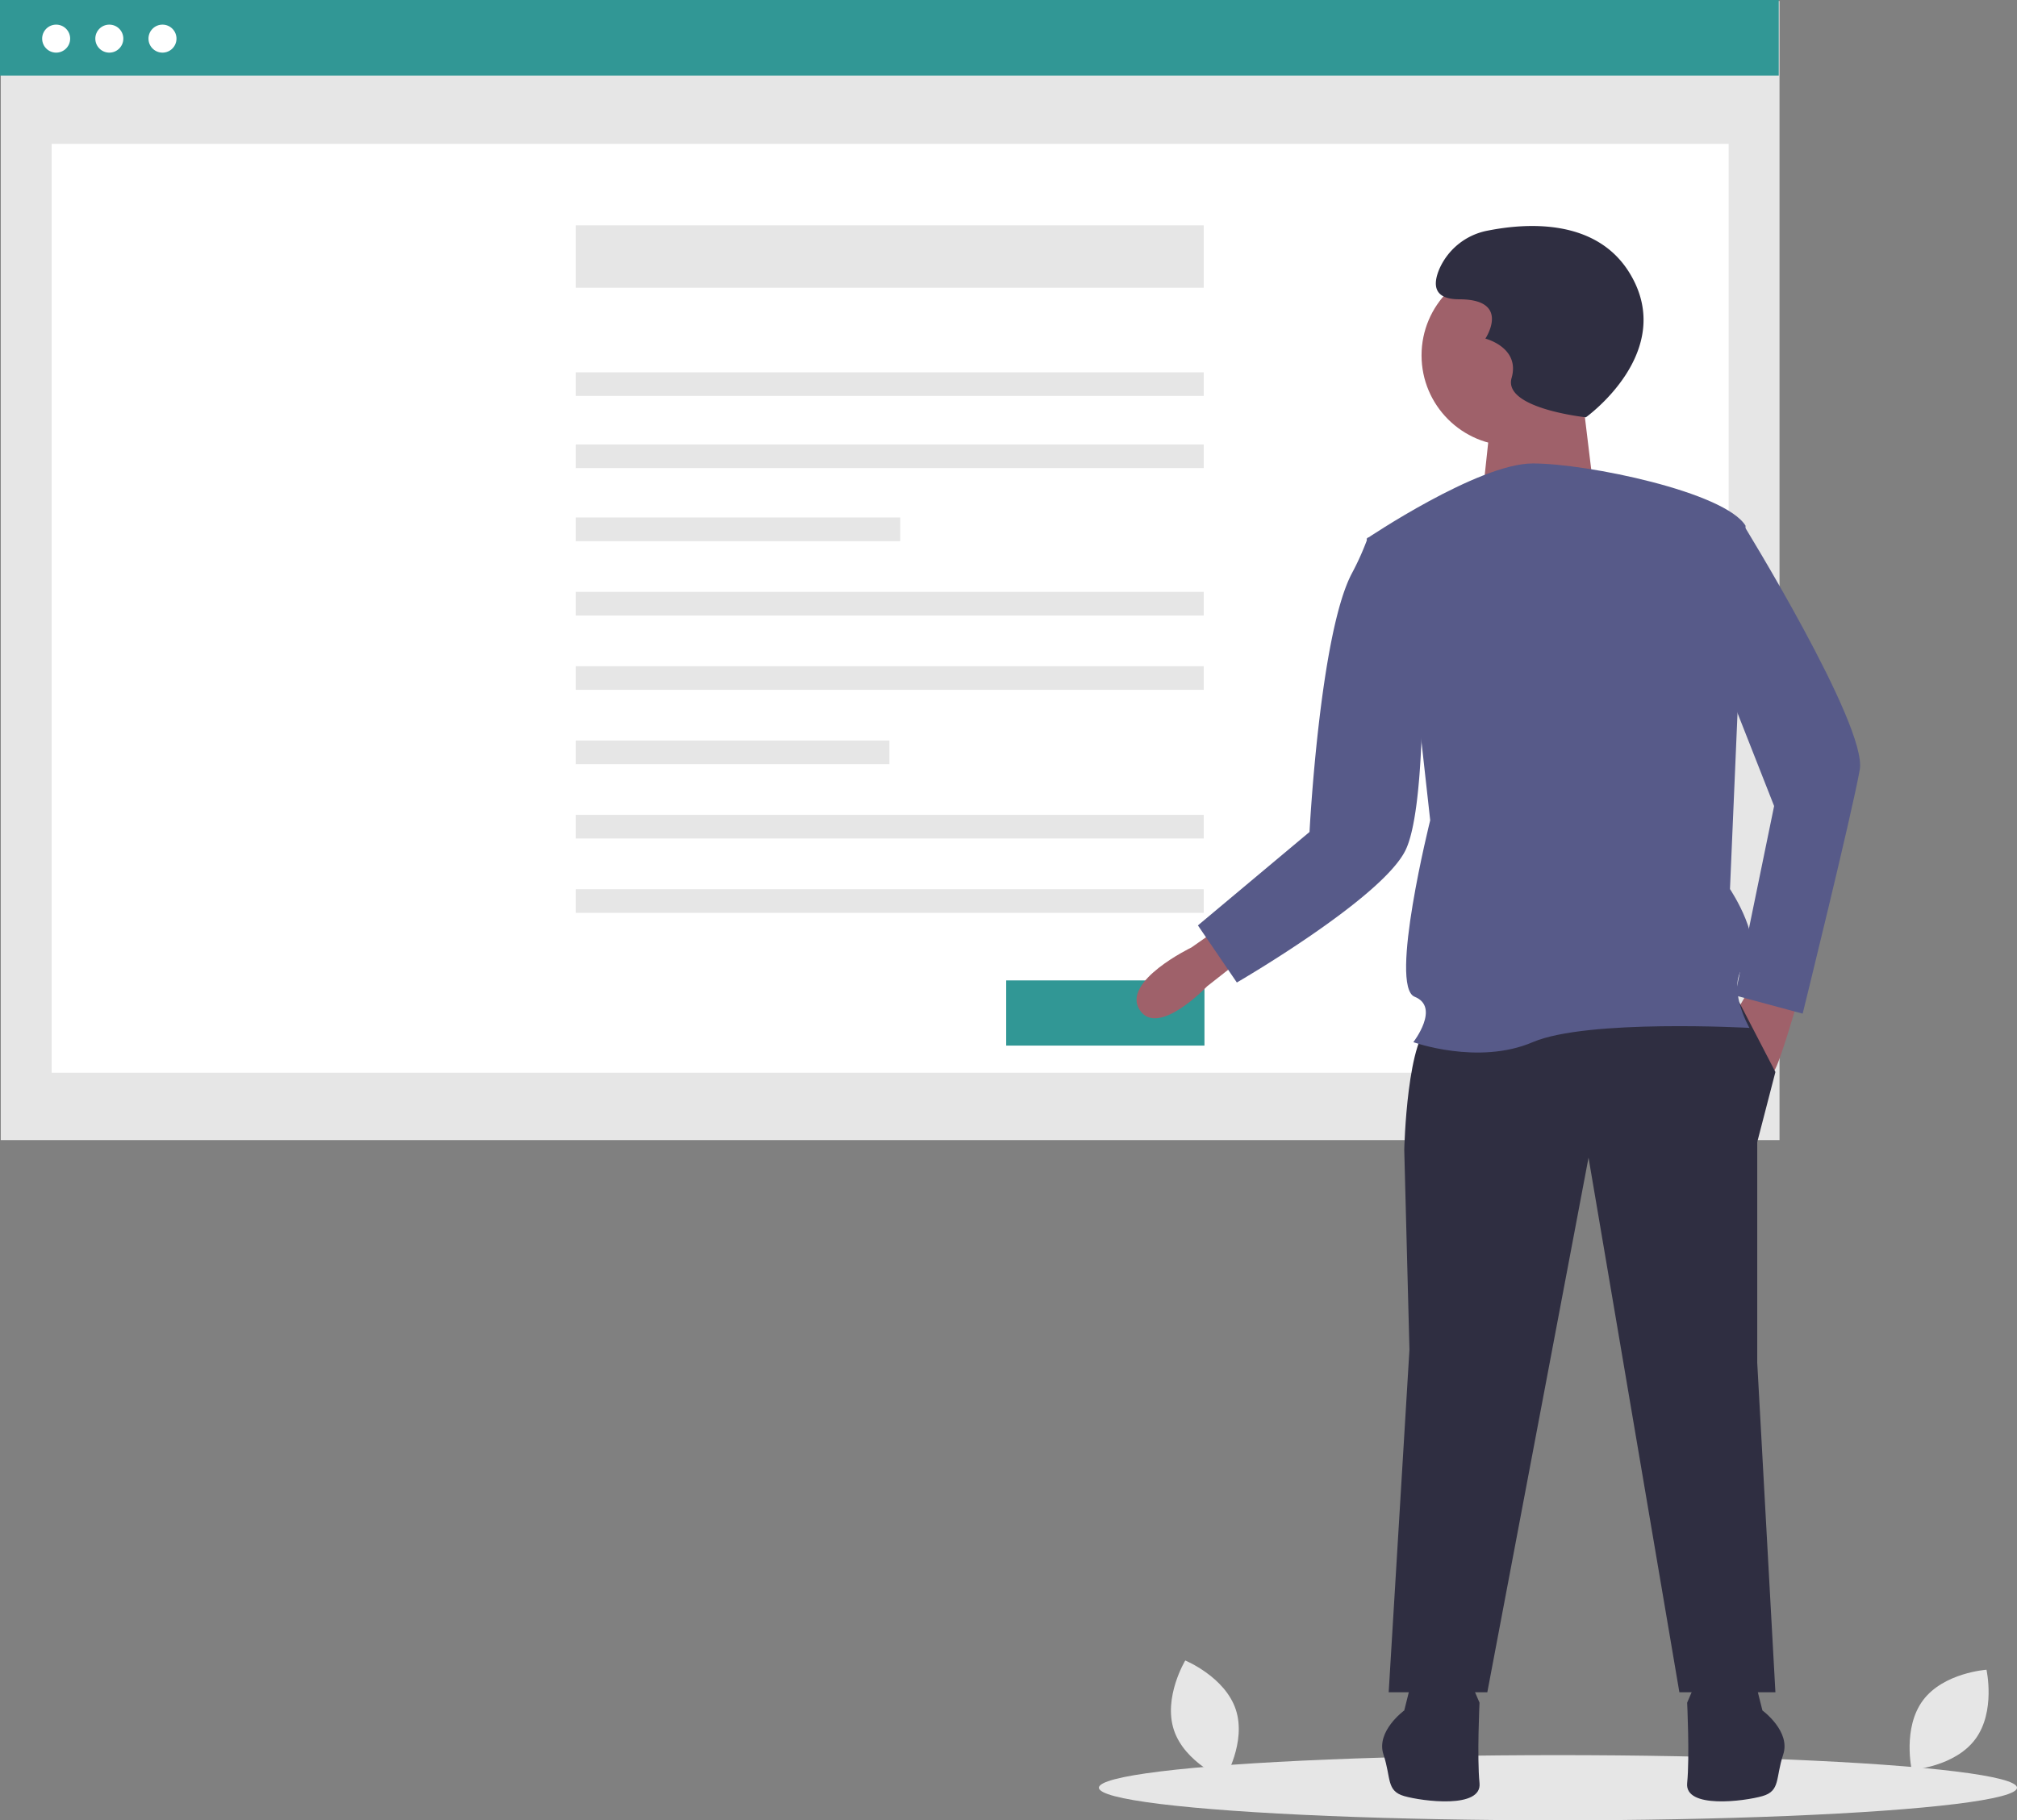 <?xml version="1.0" encoding="UTF-8"?>
<svg data-name="Layer 1" viewBox="0 0 742.57 670.21" xmlns="http://www.w3.org/2000/svg">
<rect x="0" y="0" width="742.57" height="670.21" fill="#808080" stroke="none"/>
<title>publish_article</title>
<path transform="translate(-228.71 -114.9)" d="m683.68 744.34c3.986 12.061-4.177 25.604-4.177 25.604s-14.625-6.012-18.611-18.073 4.177-25.604 4.177-25.604 14.625 6.012 18.611 18.073z" fill="#e6e6e6"/>
<path transform="translate(-228.71 -114.9)" d="m955.9 755.28c-7.6 10.178-23.376 11.249-23.376 11.249s-3.454-15.431 4.146-25.609 23.376-11.249 23.376-11.249 3.454 15.431-4.146 25.609z" fill="#e6e6e6"/>
<ellipse cx="573.57" cy="658.21" rx="169" ry="12" fill="#e6e6e6"/>
<rect x=".28" y=".371" width="654.86" height="419.4" fill="#e6e6e6"/>
<rect x="19.005" y="52.975" width="617.41" height="341.99" fill="#fff"/>
<rect width="654.86" height="27.821" fill="#319795"/>
<circle cx="20.674" cy="14.224" r="5.156" fill="#fff"/>
<circle cx="40.247" cy="14.224" r="5.156" fill="#fff"/>
<circle cx="59.819" cy="14.224" r="5.156" fill="#fff"/>
<rect x="211.99" y="82.969" width="231.17" height="22.973" fill="#e6e6e6"/>
<rect x="211.99" y="137.08" width="231.17" height="8.701" fill="#e6e6e6"/>
<rect x="211.99" y="163.64" width="231.17" height="8.701" fill="#e6e6e6"/>
<rect x="211.99" y="190.54" width="119.44" height="8.701" fill="#e6e6e6"/>
<rect x="211.99" y="217.91" width="231.17" height="8.701" fill="#e6e6e6"/>
<rect x="211.99" y="245.28" width="231.17" height="8.701" fill="#e6e6e6"/>
<rect x="211.99" y="272.65" width="115.44" height="8.701" fill="#e6e6e6"/>
<rect x="211.99" y="300.02" width="231.17" height="8.701" fill="#e6e6e6"/>
<rect x="211.99" y="327.4" width="231.17" height="8.701" fill="#e6e6e6"/>
<rect x="370.43" y="360.97" width="73" height="24" fill="#319795"/>
<path transform="translate(-228.71 -114.9)" d="m686.46 467.56-13.377 10.511s-18.155 19.11-24.844 8.6 19.11-22.933 19.11-22.933l9.555-6.689z" fill="#9f616a"/>
<path transform="translate(-228.71 -114.9)" d="m891.41 480.46s-7.644 26.755-9.555 28.666l-14.333-21.021 6.689-11.466z" fill="#9f616a"/>
<path transform="translate(-228.71 -114.9)" d="m868.96 483.8 13.377 25.799-6.689 25.799v81.219l6.689 121.35h-35.354l-33.443-196.84-37.265 196.84h-36.31l7.644-126.13-1.911-73.575s0.956-42.998 10.511-46.821 112.75-7.644 112.75-7.644z" fill="#2f2e41"/>
<path transform="translate(-228.71 -114.9)" d="m874.69 733.2 2.867 11.466s10.511 7.644 7.644 16.244-0.956 13.377-7.644 15.288-28.666 4.778-27.71-4.778 0-29.621 0-29.621l2.867-6.689z" fill="#2f2e41"/>
<path transform="translate(-228.71 -114.9)" d="m748.56 733.2-2.867 11.466s-10.511 7.644-7.644 16.244 0.956 13.377 7.644 15.288 28.666 4.778 27.71-4.778 0-29.621 0-29.621l-2.867-6.689z" fill="#2f2e41"/>
<circle cx="556.64" cy="130.83" r="33.289" fill="#9f616a"/>
<polygon points="582.46 145.18 587.06 183.06 545.73 183.06 549.18 150.92" fill="#9f616a"/>
<path transform="translate(-228.71 -114.9)" d="m731.84 313.24s41.087-27.71 61.153-27.71 70.709 10.511 78.353 22.933l-5.733 133.77s13.377 20.066 5.733 27.71 1.433 23.41 1.433 23.41-59.72-3.344-79.786 5.255-43.954 0-43.954 0 10.033-12.9 0.478-16.722 5.733-64.975 5.733-64.975l-4.3-38.699z" fill="#575a89"/>
<path transform="translate(-228.71 -114.9)" d="m862.75 308.47 7.166-1.433s46.343 75.008 43.476 91.252-21.021 89.819-21.021 89.819l-24.844-6.689 14.333-69.753-22.933-58.287z" fill="#575a89"/>
<path transform="translate(-228.71 -114.9)" d="m742.35 317.07-10.033-4.3a101.99 101.99 0 0 1-5.879 13.184c-11.852 22.293-15.62 95.267-15.62 95.267l-41.087 34.399 14.333 21.021s53.475-30.984 62.109-48.732c7.21-14.822 6.211-67.364 6.211-67.364z" fill="#575a89"/>
<path transform="translate(-228.71 -114.9)" d="m812.57 268.54s33.792-24.137 16.091-53.101c-12.28-20.094-37.725-18.503-52.158-15.644a24.385 24.385 0 0 0-17.839 14.035c-2.414 5.632-2.414 11.264 7.241 11.264 19.31 0 9.655 14.482 9.655 14.482s12.873 3.218 9.655 14.482 27.355 14.482 27.355 14.482z" fill="#2f2e41"/>
</svg>
